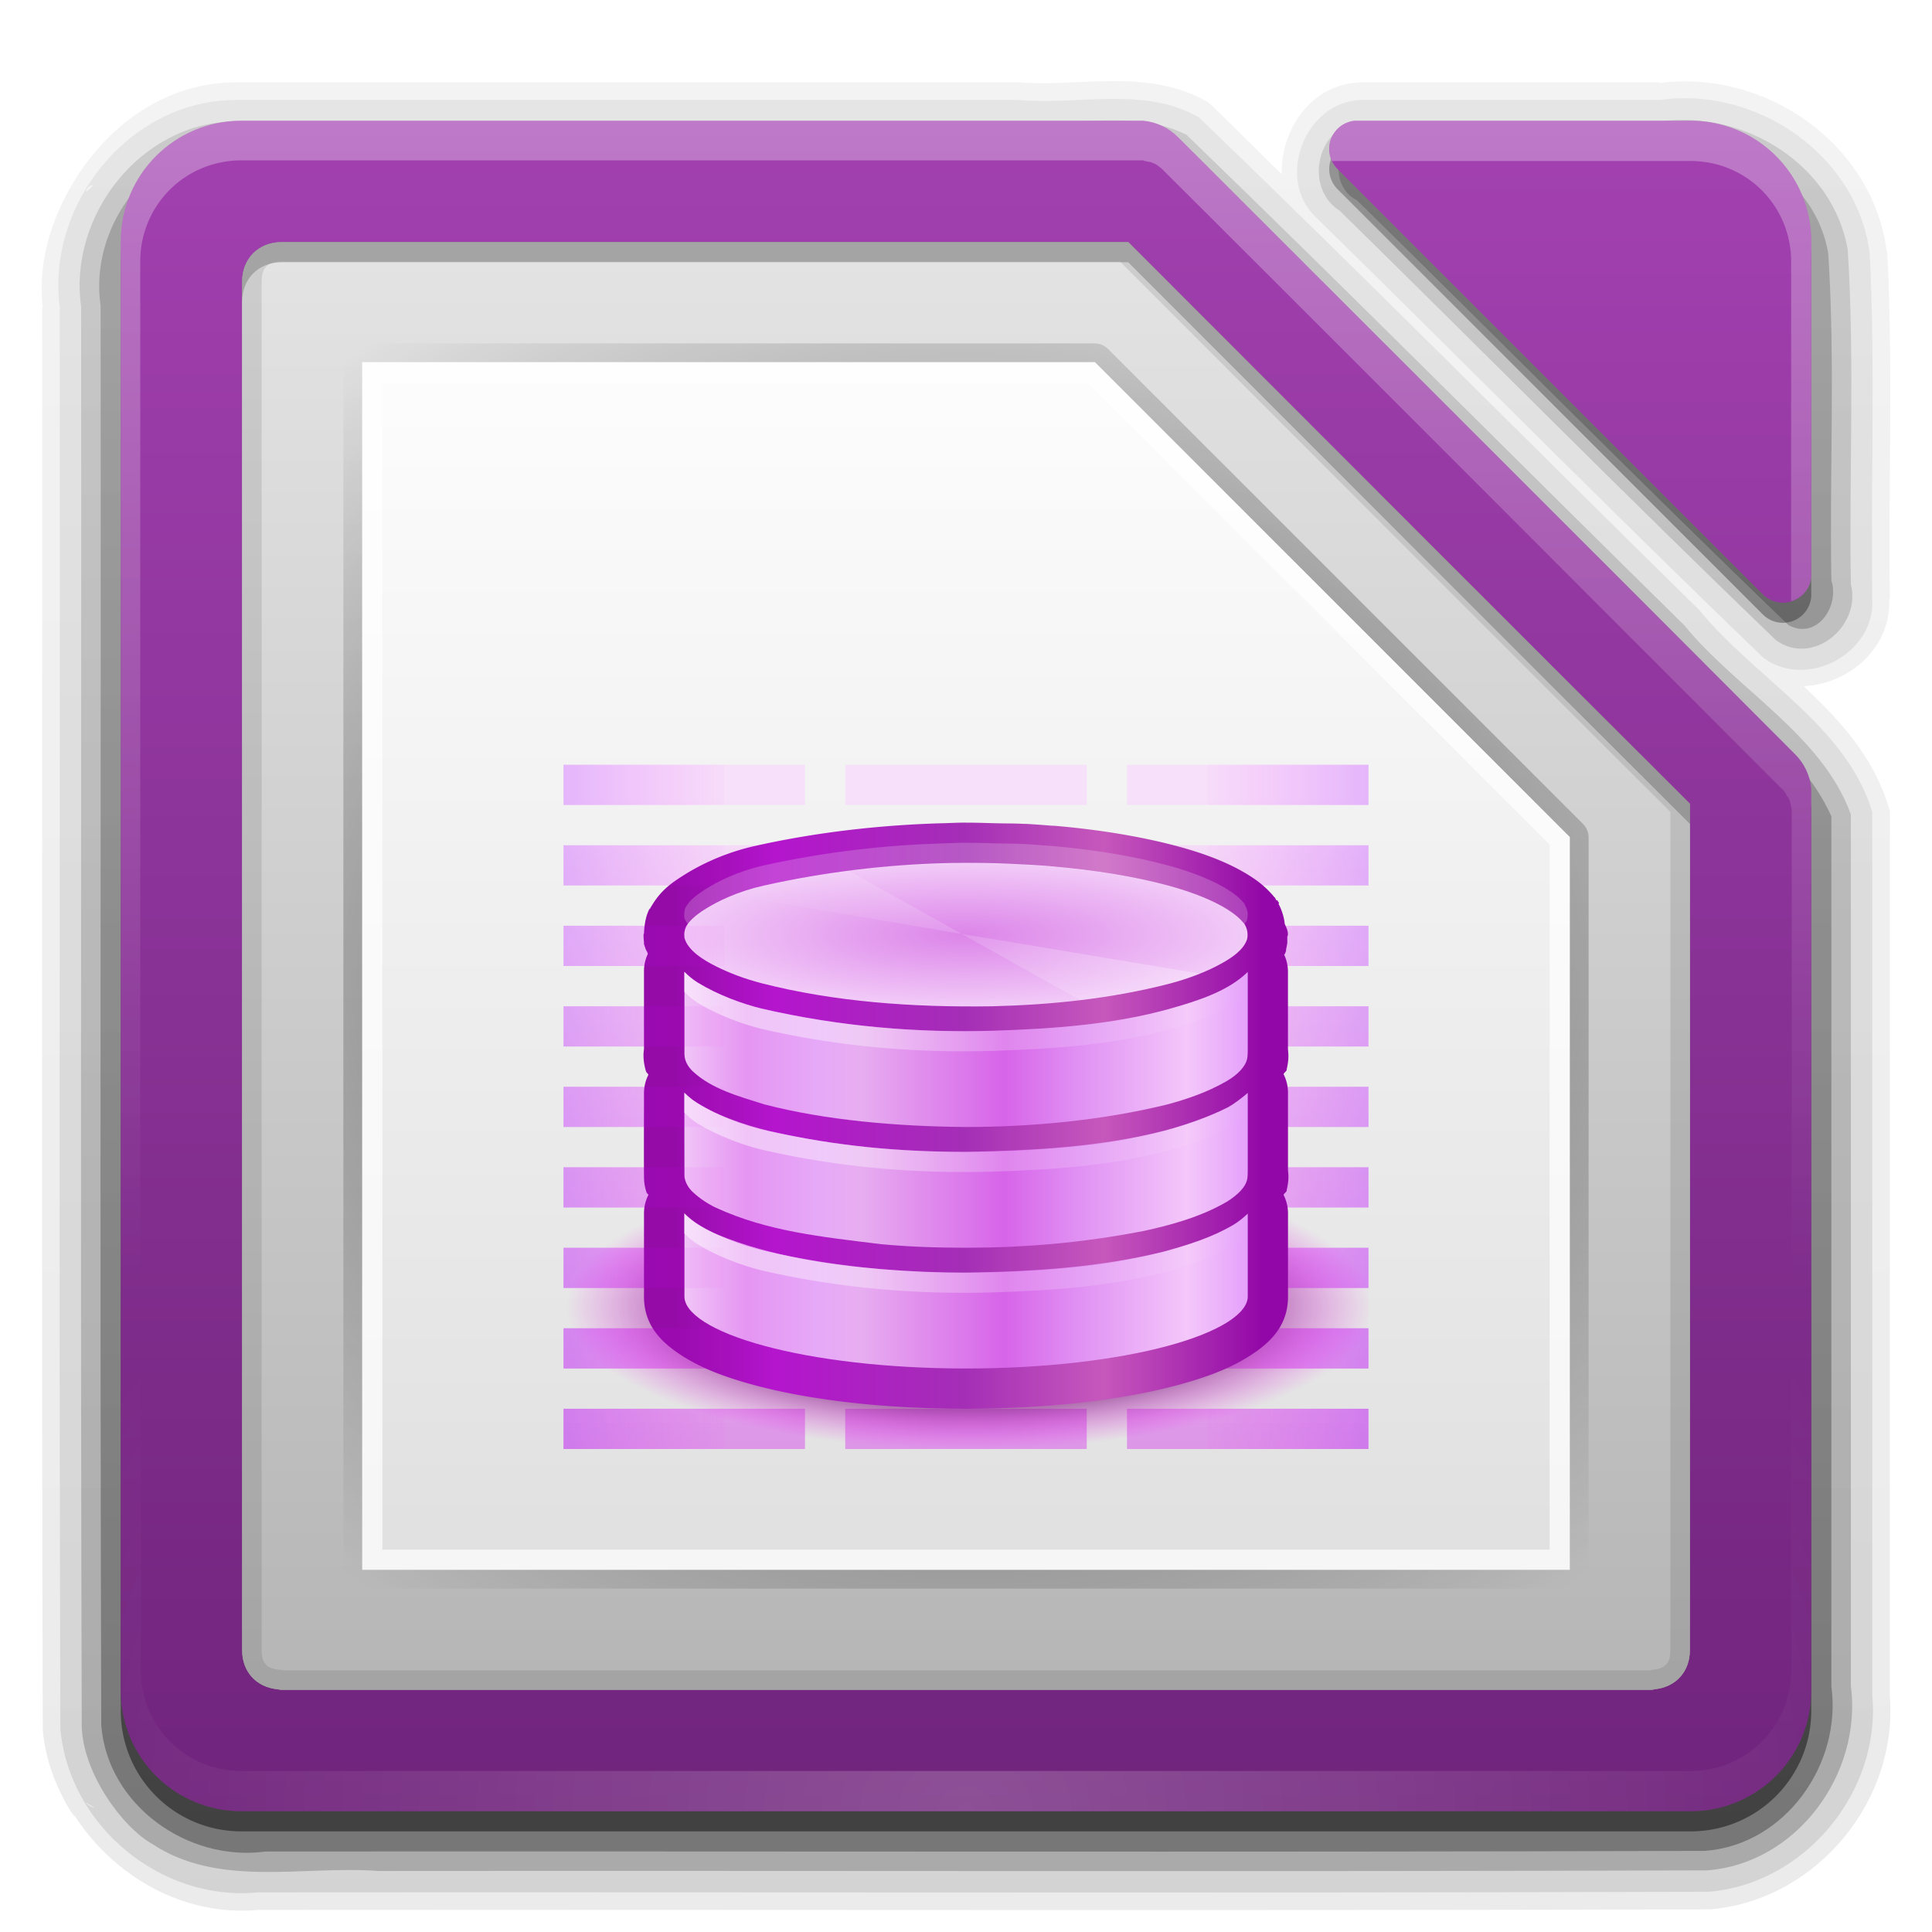 <?xml version="1.0" encoding="UTF-8" standalone="no"?>
<svg xmlns="http://www.w3.org/2000/svg" xmlns:xlink="http://www.w3.org/1999/xlink" width="96" height="96" version="1.0">
  <defs>
    <path id="I" fill="url(#a)" d="M14 12.031c-1.156 0-1.969.813-1.969 1.969v68c0 1.078.718 1.837 1.75 1.938.075.007.141.031.219.031h68c.072 0 .149-.009.219-.031 1.032-.101 1.75-.86 1.75-1.938V39.938c-9.316-9.288-18.604-18.604-27.906-27.906H14z"/>
    <path id="J" fill="url(#b)" d="M17.906 17.062c-.46.043-.849.476-.844.938v60c-.004.492.446.941.938.938h60c.492.004.941-.446.938-.938V41.594c-.003-.244-.106-.486-.281-.656L55.062 17.344c-.17-.175-.412-.279-.656-.281H18c-.031-.002-.063-.002-.094 0z" opacity=".6"/>
    <path id="K" fill="url(#c)" d="M18 18v60h60V41.594L54.406 18z"/>
    <path id="L" fill="#fff" d="M18 18v60h60V41.594L54.406 18zm1 1h35.031L77 41.969V77H19V27z" opacity=".7"/>
    <path id="M" d="M14 12.031c-1.156 0-1.969.813-1.969 1.969v68c0 1.078.718 1.837 1.75 1.938.075.007.141.031.219.031h68c.072 0 .149-.009.219-.031 1.032-.101 1.75-.86 1.75-1.938V39.938c-9.316-9.288-18.604-18.604-27.906-27.906H14zM14 13h41.656C64.77 22.114 73.871 31.241 83 40.344V82c0 .648-.267.91-.875.969A.967.967 0 0 0 82 83H14c.119 0 .099-.009-.125-.031C13.267 82.91 13 82.648 13 82V14c0-.703.297-1 1-1z" opacity=".1"/>
    <path id="N" d="M14 12.031c-1.156 0-1.969.813-1.969 1.969v1c0-1.156.813-1.969 1.969-1.969h42.062c9.302 9.302 18.59 18.618 27.906 27.906v-1c-9.316-9.288-18.604-18.604-27.906-27.906H14z" opacity=".2"/>
  </defs>
  <defs>
    <linearGradient id="q">
      <stop offset="0" stop-color="#fff"/>
      <stop offset="1" stop-color="#fff" stop-opacity="0"/>
    </linearGradient>
    <linearGradient id="e">
      <stop offset="0" stop-color="#a240b0"/>
      <stop offset="1" stop-color="#70247c"/>
    </linearGradient>
    <linearGradient id="r">
      <stop offset="0"/>
      <stop offset="1" stop-opacity="0"/>
    </linearGradient>
    <linearGradient id="g">
      <stop offset="0" stop-color="#dfdfdf"/>
      <stop offset="1" stop-color="#fefefe"/>
    </linearGradient>
    <linearGradient id="i">
      <stop offset="0" stop-color="#b3b3b3"/>
      <stop offset="1" stop-color="#e6e6e6"/>
    </linearGradient>
    <linearGradient id="f">
      <stop offset="0" stop-color="#fff"/>
      <stop offset="1" stop-color="#fff" stop-opacity="0"/>
    </linearGradient>
    <linearGradient id="d">
      <stop offset="0" stop-color="#2276c5"/>
      <stop offset="1" stop-color="#68baf4"/>
    </linearGradient>
    <linearGradient id="h" x1="45.448" x2="45.448" y1="92.54" y2="7.017" gradientTransform="matrix(1.006 0 0 .994 100 0)" gradientUnits="userSpaceOnUse">
      <stop offset="0"/>
      <stop offset="1" stop-opacity=".588"/>
    </linearGradient>
    <linearGradient xlink:href="#d" id="C" x1="48" x2="48" y1="90" y2="5.988" gradientTransform="translate(100)" gradientUnits="userSpaceOnUse"/>
    <linearGradient xlink:href="#e" id="A" x1="72" x2="72" y1="8" y2="88" gradientUnits="userSpaceOnUse"/>
    <linearGradient xlink:href="#e" id="z" x1="32" x2="32" y1="6" y2="90" gradientUnits="userSpaceOnUse"/>
    <linearGradient xlink:href="#f" id="D" x1="36.357" x2="36.357" y1="6" y2="63.893" gradientUnits="userSpaceOnUse"/>
    <linearGradient xlink:href="#f" id="E" x1="32" x2="32" y1="26" y2="84" gradientTransform="translate(0 -20)" gradientUnits="userSpaceOnUse"/>
    <linearGradient xlink:href="#g" id="c" x1="48" x2="48" y1="80" y2="16" gradientUnits="userSpaceOnUse"/>
    <linearGradient xlink:href="#h" id="y" x1="49" x2="49" y1="91" y2="7" gradientUnits="userSpaceOnUse"/>
    <linearGradient xlink:href="#h" id="v" x1="38" x2="38" y1="94" y2="5" gradientUnits="userSpaceOnUse"/>
    <linearGradient xlink:href="#h" id="u" x1="45" x2="45" y1="95" y2="4" gradientUnits="userSpaceOnUse"/>
    <linearGradient xlink:href="#h" id="x" x1="50" x2="50" y1="92" y2="7" gradientUnits="userSpaceOnUse"/>
    <linearGradient xlink:href="#h" id="w" x1="47" x2="47" y1="93" y2="6" gradientUnits="userSpaceOnUse"/>
    <linearGradient xlink:href="#i" id="a" x1="32" x2="32" y1="88" y2="8" gradientUnits="userSpaceOnUse"/>
    <linearGradient id="j">
      <stop offset="0" stop-opacity="0"/>
      <stop offset=".493"/>
      <stop offset="1" stop-opacity="0"/>
    </linearGradient>
    <linearGradient xlink:href="#j" id="P" x1="-17" x2="144" y1="-1194.638" y2="-1194.638" gradientTransform="matrix(.046 0 0 1 -271.912 3045.278)" gradientUnits="userSpaceOnUse"/>
    <linearGradient xlink:href="#j" id="O" x1="-17" x2="144" y1="-1194.638" y2="-1194.638" gradientTransform="matrix(.075 0 0 1 -655.733 2938.276)" gradientUnits="userSpaceOnUse"/>
    <linearGradient id="l">
      <stop offset="0" stop-color="#dc85e9"/>
      <stop offset="1" stop-color="#f8dcfb"/>
    </linearGradient>
    <linearGradient id="m">
      <stop offset="0" stop-color="#9200ff"/>
      <stop offset="1" stop-color="#f0f" stop-opacity="0"/>
    </linearGradient>
    <linearGradient id="s">
      <stop offset="0" stop-color="purple"/>
      <stop offset=".727" stop-color="purple"/>
      <stop offset="1" stop-color="#f0f" stop-opacity="0"/>
    </linearGradient>
    <linearGradient id="n">
      <stop offset="0" stop-color="#e196fb"/>
      <stop offset=".13" stop-color="#f4c7fa"/>
      <stop offset=".314" stop-color="#e091f3"/>
      <stop offset=".441" stop-color="#d764e9"/>
      <stop offset=".684" stop-color="#e7adf0"/>
      <stop offset=".756" stop-color="#e6a9f8"/>
      <stop offset=".88" stop-color="#e595f2"/>
      <stop offset="1" stop-color="#f2cbf8"/>
    </linearGradient>
    <linearGradient id="o">
      <stop offset="0" stop-color="#9207a7"/>
      <stop offset=".273" stop-color="#c658bc"/>
      <stop offset=".51" stop-color="#a42eb6"/>
      <stop offset=".834" stop-color="#b415cd"/>
      <stop offset="1" stop-color="#950ba8"/>
    </linearGradient>
    <linearGradient id="t">
      <stop offset="0" stop-color="#dc85e9"/>
      <stop offset="1" stop-color="#f2cbf8"/>
    </linearGradient>
    <linearGradient id="p">
      <stop offset="0" stop-color="#fff"/>
      <stop offset="1" stop-color="#fff" stop-opacity="0"/>
    </linearGradient>
    <linearGradient xlink:href="#k" id="F" x1="26.993" x2="26.993" y1="992.622" y2="1008.692" gradientTransform="matrix(15.999 0 0 15.995 -279.247 -17311.2)" gradientUnits="userSpaceOnUse"/>
    <linearGradient id="k">
      <stop offset="0" stop-color="#8e03a3"/>
      <stop offset="1" stop-color="#530260"/>
    </linearGradient>
    <linearGradient xlink:href="#k" id="G" x1="26.993" x2="26.993" y1="992.622" y2="1008.692" gradientTransform="matrix(15.999 0 0 15.995 -279.247 -17311.2)" gradientUnits="userSpaceOnUse"/>
    <linearGradient xlink:href="#k" id="H" x1="26.993" x2="26.993" y1="992.622" y2="1008.692" gradientTransform="matrix(15.999 0 0 15.995 -279.247 -17311.2)" gradientUnits="userSpaceOnUse"/>
    <linearGradient xlink:href="#l" id="Q" x1="1199.2" x2="1199.2" y1="-1083.636" y2="-1131.636" gradientTransform="matrix(.857 0 0 .667 -990.286 794.431)" gradientUnits="userSpaceOnUse"/>
    <linearGradient xlink:href="#m" id="S" x1="1559.5" x2="1542" y1="184" y2="184" gradientTransform="matrix(.533 0 0 4.25 -762.933 -952.259)" gradientUnits="userSpaceOnUse"/>
    <linearGradient xlink:href="#m" id="Y" x1="1559.5" x2="1542" y1="184" y2="184" gradientTransform="matrix(-.533 0 0 4.25 858.933 -952.259)" gradientUnits="userSpaceOnUse"/>
    <linearGradient xlink:href="#n" id="X" x1="453.5" x2="404.5" y1="970.5" y2="970.5" gradientTransform="translate(-207.494 -524.271) scale(.596)" gradientUnits="userSpaceOnUse"/>
    <linearGradient xlink:href="#n" id="W" x1="453.5" x2="404.5" y1="970.5" y2="970.5" gradientTransform="translate(-207.494 -524.911) scale(.596)" gradientUnits="userSpaceOnUse"/>
    <linearGradient xlink:href="#n" id="V" x1="453.5" x2="404.5" y1="970.5" y2="970.5" gradientTransform="translate(-207.494 -525.551) scale(.596)" gradientUnits="userSpaceOnUse"/>
    <linearGradient xlink:href="#o" id="T" x1="453.5" x2="404.5" y1="970.5" y2="970.5" gradientTransform="translate(-207.494 -526.173) scale(.596)" gradientUnits="userSpaceOnUse"/>
    <linearGradient xlink:href="#p" id="Z" x1="1510.477" x2="1485.877" y1="169" y2="194" gradientTransform="matrix(.392 0 0 .308 -538.811 -9.308)" gradientUnits="userSpaceOnUse"/>
    <linearGradient xlink:href="#q" id="aa" x1="34" x2="62" y1="50.261" y2="50.261" gradientUnits="userSpaceOnUse"/>
    <linearGradient xlink:href="#q" id="ab" x1="34" x2="62" y1="50.261" y2="50.261" gradientTransform="translate(0 6)" gradientUnits="userSpaceOnUse"/>
    <linearGradient xlink:href="#q" id="ac" x1="34" x2="62" y1="50.261" y2="50.261" gradientTransform="translate(0 12)" gradientUnits="userSpaceOnUse"/>
    <radialGradient xlink:href="#f" id="B" cx="48" cy="90.172" r="42" fx="48" fy="90.172" gradientTransform="matrix(1.157 0 0 .996 -7.551 .197)" gradientUnits="userSpaceOnUse"/>
    <radialGradient xlink:href="#r" id="b" cx="48" cy="47.999" r="34.938" fx="48" fy="47.999" gradientTransform="matrix(1.345 0 0 1.145 -16.572 -6.954)" gradientUnits="userSpaceOnUse"/>
    <radialGradient xlink:href="#s" id="R" cx="152.333" cy="-754.638" r="15" fx="152.333" fy="-754.638" gradientTransform="matrix(0 .474 -1.337 0 -960.753 -7.278)" gradientUnits="userSpaceOnUse"/>
    <radialGradient xlink:href="#t" id="U" cx="47.995" cy="46.44" r="13.995" fx="47.995" fy="46.44" gradientTransform="matrix(1 0 0 .255 0 34.6)" gradientUnits="userSpaceOnUse"/>
  </defs>
  <path fill="url(#u)" d="M55.188 4.031c-1.587.013-3.135.183-4.5.062a.864.864 0 0 0-.062 0H11.688c-3.416.014-6.214 2.069-7.906 4.75-1.17 1.855-1.922 4.099-1.656 6.438h-.031c.021 23.544-.042 47.076.031 70.625a.864.864 0 0 0 0 .062c.13 1.458.643 2.791 1.344 3.969 0.0 0-.021-.072-.031-.125.03.088.05.15.062.188.006.011.022.016.031.031.008.012.024.019.031.031a.864.864 0 0 0 .062.094c.012.015.022.02.031.031.006.007-.004.027 0 .031.004.005.028-.005.031 0a.864.864 0 0 0 .031.031c.011.009.022.024.031.031 1.939 2.96 5.36 4.946 9.031 4.625.032-.003.062.003.094 0 24.004-.021 48.023.041 72.031-.031a.864.864 0 0 0 .062 0c5.233-.424 9.364-5.349 8.938-10.625-.003-.032.003-.062 0-.094v-43.812a.864.864 0 0 0-.062-.25c-.719-2.376-2.29-4.167-3.969-5.75-.09-.085-.16-.166-.25-.25 2.218-.09 4.346-1.879 4.25-4.312-.001-.024.033-.038.031-.062-.076-5.674.162-11.414-.125-17.156A.864.864 0 0 0 93.75 12.5c-.679-5.349-6.008-9.055-11.281-8.375v-.031h-14.875a.864.864 0 0 0-.031 0c-2.432.095-3.934 2.367-3.875 4.562-1.183-1.152-2.341-2.325-3.531-3.469A.864.864 0 0 0 60 5.062c-1.552-.891-3.231-1.044-4.812-1.031zM3.438 89.375c-.012.085-.022.15-.031.219-.003-.015 0-.063 0-.062-0.0 0.0.01-.078.031-.156z" opacity=".08"/>
  <path fill="url(#v)" d="M11.688 4.969c-5.255.021-9.384 5.164-8.719 10.298C2.989 38.813 2.927 62.361 3 85.906c.43 4.825 5.003 8.594 9.795 8.125 24.037-.021 48.076.042 72.112-.031 4.755-.386 8.563-4.947 8.125-9.76V40.344c-1.303-4.303-5.829-6.64-8.591-10.025C76.138 22.168 67.952 13.888 59.567 5.828c-2.706-1.552-5.956-.596-8.931-.859H11.688zm55.906 0c-2.759.108-4.216 3.918-2.219 5.812 7.429 7.284 14.759 14.709 22.25 21.906 2.147 1.601 5.56-.22 5.406-2.906-.079-5.726.161-11.478-.125-17.188-.618-4.866-5.593-8.313-10.426-7.625H67.594zM4.625 9.219c-.665.702-.246-.131 0 0zM4.25 89.562c.893.482.104.184 0 0z" opacity=".1"/>
  <path fill="url(#w)" d="M11.719 6.031c-4.675.016-8.336 4.65-7.688 9.205.021 23.525-.042 47.052.031 70.576.079 2.311 1.999 4.959 3.5 5.812 3.325 2.2 7.5 1.06 11.245 1.344 22.002-.021 44.005.042 66.005-.031 4.472-.328 7.729-4.803 7.156-9.174V40.469c-1.433-3.955-5.659-6.192-8.278-9.399-8.251-8.115-16.413-16.329-24.731-24.371-2.484-1.257-5.416-.429-8.112-.667H11.719zm55.969 0c-2.205.108-2.966 3.273-1.117 4.441C73.81 17.569 80.944 24.799 88.25 31.812c1.836 1.323 4.248-.714 3.719-2.773-.094-5.541.195-11.109-.156-16.633-.734-4.24-5.146-6.945-9.296-6.375H67.688z" opacity=".2"/>
  <path fill="url(#x)" d="M11.75 7c-4.167.035-7.35 4.169-6.75 8.209.021 23.503-.042 47.008.031 70.51.305 3.978 4.302 6.815 8.17 6.281 23.839-.021 47.68.042 71.518-.031 3.995-.299 6.81-4.316 6.281-8.178 0-14.409 0-28.819 0-43.228-1.613-3.595-5.488-5.779-7.996-8.805-8.204-8.081-16.344-16.235-24.6-24.26C56.104 6.512 53.446 7.209 50.985 7H11.75zm56.031 0c-1.584.122-1.659 2.311-.359 2.948C74.587 16.972 81.648 24.123 88.876 31.068c1.399.747 2.543-.939 2.124-2.223-.095-5.414.196-10.858-.156-16.251C90.211 8.799 86.223 6.479 82.549 7H67.781z" opacity=".3"/>
  <path fill="url(#y)" d="M12 7c-3.324 0-6 2.676-6 6v72c0 3.324 2.676 6 6 6h72c3.324 0 6-2.676 6-6V40.438c.005-.094.005-.188 0-.281-.066-.633-.359-1.241-.812-1.688-9.536-9.569-21.104-21.104-30.656-30.656-.455-.46-1.075-.753-1.719-.812H12zm55.312 0a1.41 1.41 0 0 0-.844 2.406l21.125 21.125A1.41 1.41 0 0 0 90 29.625a1.41 1.41 0 0 0 0-.094V13c0-3.324-2.676-6-6-6H67.312z" opacity=".45"/>
  <path fill="url(#z)" d="M12 6c-3.324 0-6 2.676-6 6v72c0 3.324 2.676 6 6 6h72c3.324 0 6-2.676 6-6V39.438c.005-.094.005-.188 0-.281-.066-.633-.359-1.241-.812-1.688-9.536-9.569-21.104-21.104-30.656-30.656-.455-.46-1.075-.753-1.719-.812H12.719z"/>
  <path fill="url(#A)" d="M67.312 6a1.41 1.41 0 0 0-.844 2.406l21.125 21.125A1.41 1.41 0 0 0 90 28.625a1.41 1.41 0 0 0 0-.094V12c0-3.324-2.676-6-6-6H67.312z"/>
  <path fill="url(#B)" d="M10.156 6.344c-.302.097-.596.204-.875.344-.557.279-1.06.666-1.5 1.094-.22.214-.409.442-.594.688s-.355.508-.5.781c-.114.215-.222.43-.312.656-.021.052-.044.102-.062.156-.01.03-.021.063-.031.094-.006.019.006.044 0 .062-.022.071-.045.145-.062.219-.046.197-.092.393-.125.594C6.041 11.349 6 11.665 6 12v72c0 3.324 2.676 6 6 6h72c3.324 0 6-2.676 6-6V37.438a2.772 2.772 0 0 0 0-.281 2.772 2.772 0 0 0-.812-1.688L89 35.281V83c0 2.782-2.218 5-5 5H12c-2.782 0-5-2.218-5-5V11c0-.364.052-.721.125-1.062.023-.109.063-.206.094-.312.027-.094.031-.189.062-.281.008-.022.023-.041.031-.062.076-.209.18-.43.281-.625.057-.108.123-.209.188-.312.024-.039.037-.087.062-.125.094-.141.205-.276.312-.406.153-.186.322-.37.5-.531.099-.089.206-.169.312-.25.113-.086.223-.173.344-.25.031-.02.062-.043.094-.062.007-.004.024.004.031 0 .232-.139.463-.275.719-.375z" opacity=".2"/>
  <rect width="84" height="84" x="106" y="6" fill="url(#C)" rx="6" ry="6"/>
  <path fill="#f0f" d="m114 6 26 26v4L110 6z"/>
  <path fill="url(#D)" d="M67.312 6a1.41 1.41 0 0 0-1.125 2H84c2.782 0 5 2.218 5 5v16.875a1.41 1.41 0 0 0 1-1.125 1.41 1.41 0 0 0 0-.125 1.41 1.41 0 0 0 0-.094V12c0-3.324-2.676-6-6-6H67.312z" opacity=".3"/>
  <path fill="url(#E)" d="M12 6c-3.324 0-6 2.676-6 6v72c0 2.909 2.042 5.317 4.781 5.875-2.205-.536-3.812-2.491-3.812-4.875V13c0-2.805 2.226-5.031 5.031-5.031h44.812c.011.002.017.023.062.031.107.019.051.003.156.031.105.029.054-.007.156.031.102.038.058.016.156.062s.031.007.125.062c.094.055.036.031.125.094s.042.023.125.094c.083.071.048.047.125.125C67.412 18.036 78.948 29.604 88.5 39.156c.077.075.055.043.125.125.07.082.031.038.094.125.062.087.008.033.062.125.055.092.047.028.094.125s.024.056.062.156c.038.1.002.022.031.125.029.103.011.051.031.156.016.085.027.08.031.125.001.021-0.0.025 0 .031.001.013 0 .02 0 .062 0 .063.003-.001 0 .062a.968.968 0 0 0 0 .062V85c0 2.384-1.607 4.339-3.812 4.875C87.958 89.317 90 86.909 90 84V39.438c.005-.094.005-.188 0-.281-.066-.633-.359-1.241-.812-1.688-9.536-9.569-21.104-21.104-30.656-30.656-.455-.46-1.075-.753-1.719-.812H12.719z" opacity=".3"/>
  <g fill="url(#F)" stroke-width="2" color="#000" font-family="Andale Mono" font-weight="400" style="marker:none" transform="matrix(.246 0 0 .246 -89.352 392.2)">
    <path fill="url(#G)" d="M-39.993-1184.568c0 3.867 3.622 7.93 7.757 7.93H159.75c4.627 0 8.249-3.87 8.249-7.745v-149.214c0-4.225-.512-6.183-3.5-9.171l-85.324-85.298c-2.988-2.987-5.274-4.527-9.5-4.531l-101.736-.08c-4.133 0-7.934 3.683-7.934 8.122z" style="text-indent:0;text-align:start;line-height:normal;text-transform:none;marker:none"/>
    <path fill="url(#H)" d="m103.26-1421.89 53.19 53.442c4.339 4.359 11.554 3.324 11.554-3.551v-52.442c0-4.227-3.826-8.197-8.032-8.197h-53.19c-6.838 0-7.137 7.115-3.522 10.747z" style="text-indent:0;text-align:start;line-height:normal;text-transform:none;marker:none"/>
  </g>
  <use xlink:href="#I"/>
  <use xlink:href="#J" opacity=".6"/>
  <use xlink:href="#K"/>
  <use xlink:href="#L" opacity=".7"/>
  <use xlink:href="#M" opacity=".1"/>
  <use xlink:href="#N" opacity=".2"/>
  <use xlink:href="#I"/>
  <use xlink:href="#J" opacity=".6"/>
  <use xlink:href="#K"/>
  <use xlink:href="#L" opacity=".7"/>
  <use xlink:href="#M" opacity=".1"/>
  <use xlink:href="#N" opacity=".2"/>
  <use xlink:href="#I"/>
  <use xlink:href="#J" opacity=".6"/>
  <use xlink:href="#K"/>
  <use xlink:href="#L" opacity=".7"/>
  <use xlink:href="#M" opacity=".1"/>
  <use xlink:href="#N" opacity=".2"/>
  <path fill="url(#O)" d="M-657 1743.638h12v1h-12z" color="#000" opacity=".5" overflow="visible" style="marker:none"/>
  <path fill="url(#P)" d="M-272.691 1850.64h7.385v1h-7.385z" color="#000" opacity=".5" overflow="visible" style="marker:none" transform="rotate(90)"/>
  <use xlink:href="#use9311" width="5033" height="1085" transform="translate(-230 1516.64)"/>
  <use xlink:href="#path6866" width="5033" height="1085" transform="translate(-230 1516.64)"/>
  <use xlink:href="#path6868" width="5033" height="1085" transform="translate(-230 1516.64)"/>
  <use xlink:href="#path6960" width="5033" height="1085" transform="translate(-230 1516.64)"/>
  <use xlink:href="#rect7927" width="5033" height="1085" transform="translate(-230 1516.64)"/>
  <use xlink:href="#rect8070" width="5033" height="1085" transform="translate(-230 1516.64)"/>
  <use xlink:href="#rect8098" width="5033" height="1085" transform="translate(-230 1516.64)"/>
  <use xlink:href="#rect7221" width="5033" height="1085" transform="translate(-230 1516.64)"/>
  <use xlink:href="#rect7225" width="5033" height="1085" transform="translate(-230 1516.64)"/>
  <use xlink:href="#path7319" width="5033" height="1085" transform="translate(-230 1516.64)"/>
  <use xlink:href="#path7323" width="5033" height="1085" transform="translate(-230 1516.64)"/>
  <use xlink:href="#rect7436" width="5033" height="1085" transform="translate(-230 1516.64)"/>
  <use xlink:href="#rect7438" width="5033" height="1085" transform="translate(-230 1516.64)"/>
  <use xlink:href="#rect7440" width="5033" height="1085" transform="translate(-230 1516.64)"/>
  <use xlink:href="#rect9509" width="5033" height="1085" transform="translate(-230 1516.64)"/>
  <use xlink:href="#rect9521" width="5033" height="1085" transform="translate(-230 1516.64)"/>
  <use xlink:href="#use14642" width="5033" height="1085" transform="translate(-230 1516.64)"/>
  <use xlink:href="#use14644" width="5033" height="1085" transform="translate(-230 1516.64)"/>
  <path fill="url(#Q)" d="M28 38v2h12v-2H28zm14 0v2h12v-2H42zm14 0v2h12v-2H56zm-28 4v2h12v-2H28zm14 0v2h12v-2H42zm14 0v2h12v-2H56zm-28 4v2h12v-2H28zm14 0v2h12v-2H42zm14 0v2h12v-2H56zm-28 4v2h12v-2H28zm14 0v2h12v-2H42zm14 0v2h12v-2H56zm-28 4v2h12v-2H28zm14 0v2h12v-2H42zm14 0v2h12v-2H56zm-28 4v2h12v-2H28zm14 0v2h12v-2H42zm14 0v2h12v-2H56zm-28 4v2h12v-2H28zm14 0v2h12v-2H42zm14 0v2h12v-2H56zm-28 4v2h12v-2H28zm14 0v2h12v-2H42zm14 0v2h12v-2H56zm-28 4v2h12v-2H28zm14 0v2h12v-2H42zm14 0v2h12v-2H56z" color="#000" opacity=".8" overflow="visible" style="marker:none"/>
  <path fill="url(#R)" d="M28 58h40v14H28z" color="#000" opacity=".5" overflow="visible" style="marker:none"/>
  <path fill="url(#S)" d="M60 38v2h8v-2h-8zm0 4v2h8v-2h-8zm0 4v2h8v-2h-8zm0 4v2h8v-2h-8zm0 4v2h8v-2h-8zm0 4v2h8v-2h-8zm0 4v2h8v-2h-8zm0 4v2h8v-2h-8zm0 4v2h8v-2h-8z" color="#000" opacity=".2" overflow="visible" style="marker:none"/>
  <path fill="url(#T)" d="M48 40.875c-.465 0-.839.025-1.156.031a2.015 2.015 0 0 0-.031 0c-2.834.081-6.027.398-9.281 1.125-1.552.347-2.772.954-3.625 1.5-.549.351-1.063.712-1.5 1.438a2.015 2.015 0 0 0-.094.156c-.045.068-.038-0-.125.219-.138.346-.188.81-.188 1.094 0-.127-.051-.037 0 .375a2.015 2.015 0 0 0 0 .031c.007.052-.013-.016 0 .062a2.015 2.015 0 0 0 .062.188c.029.114.087.178.125.281a2.015 2.015 0 0 0 0 .031 2.015 2.015 0 0 0-.188.875V52.125c0 .05-.095.432.094 1.094.025.087.095.108.125.188A2.015 2.015 0 0 0 32 54.312c0 1.364-.011 2.731 0 4.125.002.227.009.446.125.812.016.052.075.075.094.125A2.015 2.015 0 0 0 32 60.312v4.125c0 1.493.961 2.332 1.906 2.938.967.619 2.132 1.059 3.531 1.438C40.238 69.571 43.926 70 48 70c4.074 0 7.762-.429 10.562-1.188 1.399-.379 2.564-.818 3.531-1.438C63.039 66.77 64 65.931 64 64.438v-4.125a2.015 2.015 0 0 0-.219-.938c.032-.092.13-.117.156-.219.003-.01-.003-.021 0-.031.141-.592.062-.877.062-1v-3.812a2.015 2.015 0 0 0-.219-.938c.031-.09.131-.121.156-.219.003-.01-.003-.021 0-.031.141-.592.062-.877.062-1v-3.844a2.015 2.015 0 0 0-.188-.844c.006-.017.025-.014.031-.031a2.015 2.015 0 0 0 .062-.156c0-0-.001-.028 0-.031.003-.011-.003-.02 0-.031.014-.07.057-.271.062-.344.001-.01-.001-.021 0-.031.004-.064 0-.091 0-.125-0-.021.001-.017 0-.031-.002-.072-0-.098 0-.094.001-.039.031-.086.031-.125 0-.272-.125-.402-.188-.625.004.086.036.184.031.25.018-.26-.092-.748-.312-1.156l.031-.031c-.051-.086-.021-.034-.062-.094-.015-.023-.015-.041-.031-.062l-.031.031c-.057-.075-.058-.125-.094-.156-.01-.012-.021-.019-.031-.031-.36-.437-.755-.755-1.188-1.031-.954-.611-2.141-1.084-3.562-1.469-1.732-.469-3.839-.833-6.156-1.031-.103-.009.008.002-.031 0-.078-.005-.234-.014-.062 0-.4-.032-.845-.068-1.312-.094-.135-.007-.02-0-.031 0s-.148-.006-.031 0a2.015 2.015 0 0 0-.031 0c-.527-.028-.96-.02-1.375-.031-.132-.004-.142-.003-.031 0-.452-.012-.964-.031-1.5-.031z" color="#000" overflow="visible" style="marker:none"/>
  <path fill="url(#U)" d="M47.995 42.872c-.383 0-.76.011-1.135.019-2.718.077-5.779.413-8.887 1.107-1.291.288-2.303.772-2.987 1.21-.427.274-.722.546-.875.8-.012.025-.027.049-.037.074-.048.12-.074.24-.074.363 0 .038.005.074.009.112.001.006-.001.013 0 .019.001.006-.001.012 0 .019.161.633.956 1.115 1.554 1.414.717.359 1.442.628 2.28.847 3.609.926 7.525 1.208 11.474 1.145 2.854-.073 5.822-.355 8.794-1.126.87-.226 1.836-.573 2.643-1.033.43-.245 1.009-.615 1.2-1.135.002-.006.008-.012.009-.019.022-.081.028-.16.028-.242 0-.175-.045-.344-.14-.512-.006-.009-.012-.019-.019-.028-.012-.02-.034-.036-.047-.056-.168-.209-.421-.423-.763-.642-.684-.438-1.711-.864-2.987-1.21-1.595-.432-3.583-.77-5.807-.958-.024-.002-.05-.007-.074-.009-.42-.033-.848-.06-1.284-.084-.018-.001-.038.001-.056 0-.446-.023-.898-.044-1.359-.056-.009-0-.019 0-.028 0-.47-.012-.95-.019-1.433-.019z" color="#000" overflow="visible" style="marker:none"/>
  <path fill="url(#V)" d="M34.009 48.295v3.834c0 .178-.011.343.037.512.053.186.175.403.391.605.938.866 2.239 1.219 3.536 1.628 3.023.791 6.62 1.1 10.031 1.126 3.161-.004 6.64-.301 9.985-1.117.941-.254 2.006-.603 2.978-1.172.588-.344.914-.741.996-1.07C62 52.492 62 52.302 62 52.129v-3.834c-.976.952-2.444 1.424-3.825 1.815-2.789.789-5.829 1.012-8.84 1.107-3.724.109-7.599-.202-11.501-1.107-.969-.236-2.166-.68-3.145-1.275-.265-.161-.491-.351-.679-.54z" color="#000" overflow="visible" style="marker:none"/>
  <path fill="url(#W)" d="M34.009 54.304c0 1.374-.01 2.748 0 4.122 0.0.064.015.143.037.214.058.185.173.405.391.605.321.295.722.572 1.154.772 2.537 1.165 5.196 1.439 8.189 1.805C45.113 61.949 46.532 62 48.005 62c2.912-.004 5.747-.237 8.84-.837 1.331-.289 2.845-.702 4.122-1.452.578-.361.914-.741.996-1.07C62 58.492 62 58.302 62 58.129v-3.825c-.13.12-.664.553-1.005.726-.895.453-2.079.875-3.182 1.163-3.116.8-6.427.973-9.808 1.042-3.361-.006-6.389-.266-9.808-1.042-1.236-.307-2.655-.765-3.797-1.554-.142-.107-.275-.221-.391-.335z" color="#000" overflow="visible" style="marker:none"/>
  <path fill="url(#X)" d="M34.009 60.304v4.122c0 .386.305.82.986 1.256.682.437 1.703.846 2.978 1.191C40.523 67.565 44.079 68 48.005 68c3.925 0 7.482-.435 10.031-1.126 1.275-.345 2.296-.754 2.978-1.191C61.695 65.246 62 64.813 62 64.427v-4.122c-.219.203-.438.393-.717.558-1.038.613-2.215.99-3.471 1.331-3.123.778-6.423.987-9.808 1.042-1.362 0-2.802-.056-4.271-.177-2.436-.205-5.494-.641-8.077-1.712-.564-.237-1.181-.583-1.647-1.042z" color="#000" overflow="visible" style="marker:none"/>
  <path fill="url(#Y)" d="M28 38v2h8v-2h-8zm0 4v2h8v-2h-8zm0 4v2h8v-2h-8zm0 4v2h8v-2h-8zm0 4v2h8v-2h-8zm0 4v2h8v-2h-8zm0 4v2h8v-2h-8zm0 4v2h8v-2h-8zm0 4v2h8v-2h-8z" color="#000" opacity=".2" overflow="visible" style="marker:none"/>
  <path fill="url(#Z)" d="M42.188 43.281c-1.377.177-2.793.4-4.219.719-.582.13-1.098.281-1.562.469l11.375 1.938-5.594-3.125zm5.594 3.125 5.875 3.281h.031c1.46-.176 2.962-.429 4.438-.812.478-.124.976-.304 1.469-.5l-11.812-1.969z" opacity=".3"/>
  <path fill="url(#aa)" d="M34 48.281v1c.188.189.423.402.688.562.98.594 2.187 1.045 3.156 1.281 3.902.905 7.776 1.203 11.5 1.094 3.011-.095 6.055-.305 8.844-1.094 1.38-.39 2.836-.892 3.812-1.844v-1c-.976.952-2.432 1.453-3.812 1.844-2.789.789-5.833.999-8.844 1.094-3.724.109-7.598-.189-11.5-1.094-.969-.236-2.177-.687-3.156-1.281-.265-.161-.499-.373-.688-.562z" color="#000" opacity=".5" overflow="visible" style="marker:none"/>
  <path fill="url(#ab)" d="M34 54.281v1c.188.189.423.402.688.562.98.594 2.187 1.045 3.156 1.281 3.902.905 7.776 1.203 11.5 1.094 3.011-.095 6.055-.305 8.844-1.094 1.38-.39 2.836-.892 3.812-1.844v-1c-.976.952-2.432 1.453-3.812 1.844-2.789.789-5.833.999-8.844 1.094-3.724.109-7.598-.189-11.5-1.094-.969-.236-2.177-.687-3.156-1.281-.265-.161-.499-.373-.688-.562z" color="#000" opacity=".5" overflow="visible" style="marker:none"/>
  <path fill="url(#ac)" d="M34 60.281v1c.188.189.423.402.688.562.98.594 2.187 1.045 3.156 1.281 3.902.905 7.776 1.203 11.5 1.094 3.011-.095 6.055-.305 8.844-1.094 1.38-.39 2.836-.892 3.812-1.844v-1c-.976.952-2.432 1.453-3.812 1.844-2.789.789-5.833.999-8.844 1.094-3.724.109-7.598-.189-11.5-1.094-.969-.236-2.177-.687-3.156-1.281-.265-.161-.499-.373-.688-.562z" color="#000" opacity=".5" overflow="visible" style="marker:none"/>
  <path fill="#fff" d="M48 41.875c-.383 0-.75.024-1.125.031-2.718.077-5.799.4-8.906 1.094-1.291.288-2.285.781-2.969 1.219-.427.274-.722.527-.875.781-.012.025-.052.068-.062.094-.048.12-.062.22-.062.344 0 .038-.005.087 0 .125.001.006-.001.025 0 .031.032.125.113.231.188.344.162-.234.424-.47.812-.719.684-.438 1.678-.93 2.969-1.219 3.107-.694 6.188-1.017 8.906-1.094.375-.008.742-.031 1.125-.031.483 0 .967.019 1.438.031.009 0.0.022-0.0.031 0 .461.012.897.008 1.344.031.018.001.044-.001.062 0 .436.023.861.06 1.281.094.025.002.038-.002.062 0 2.224.188 4.217.537 5.812.969 1.276.346 2.316.781 3 1.219.342.219.582.416.75.625.013.019.051.043.062.062.04-.066.099-.116.125-.188.002-.006-.002-.025 0-.031.022-.081.031-.168.031-.25 0-.175-.062-.332-.156-.5-.006-.009.006-.022 0-.031-.012-.02-.05-.043-.062-.062-.168-.209-.408-.406-.75-.625-.684-.438-1.724-.873-3-1.219-1.595-.432-3.589-.78-5.812-.969-.024-.002-.038.002-.062 0-.42-.033-.845-.07-1.281-.094-.018-.001-.044.001-.062 0-.446-.023-.883-.019-1.344-.031-.009-0-.022 0-.031 0-.47-.012-.954-.031-1.438-.031z" color="#000" opacity=".2" overflow="visible" style="marker:none"/>
</svg>